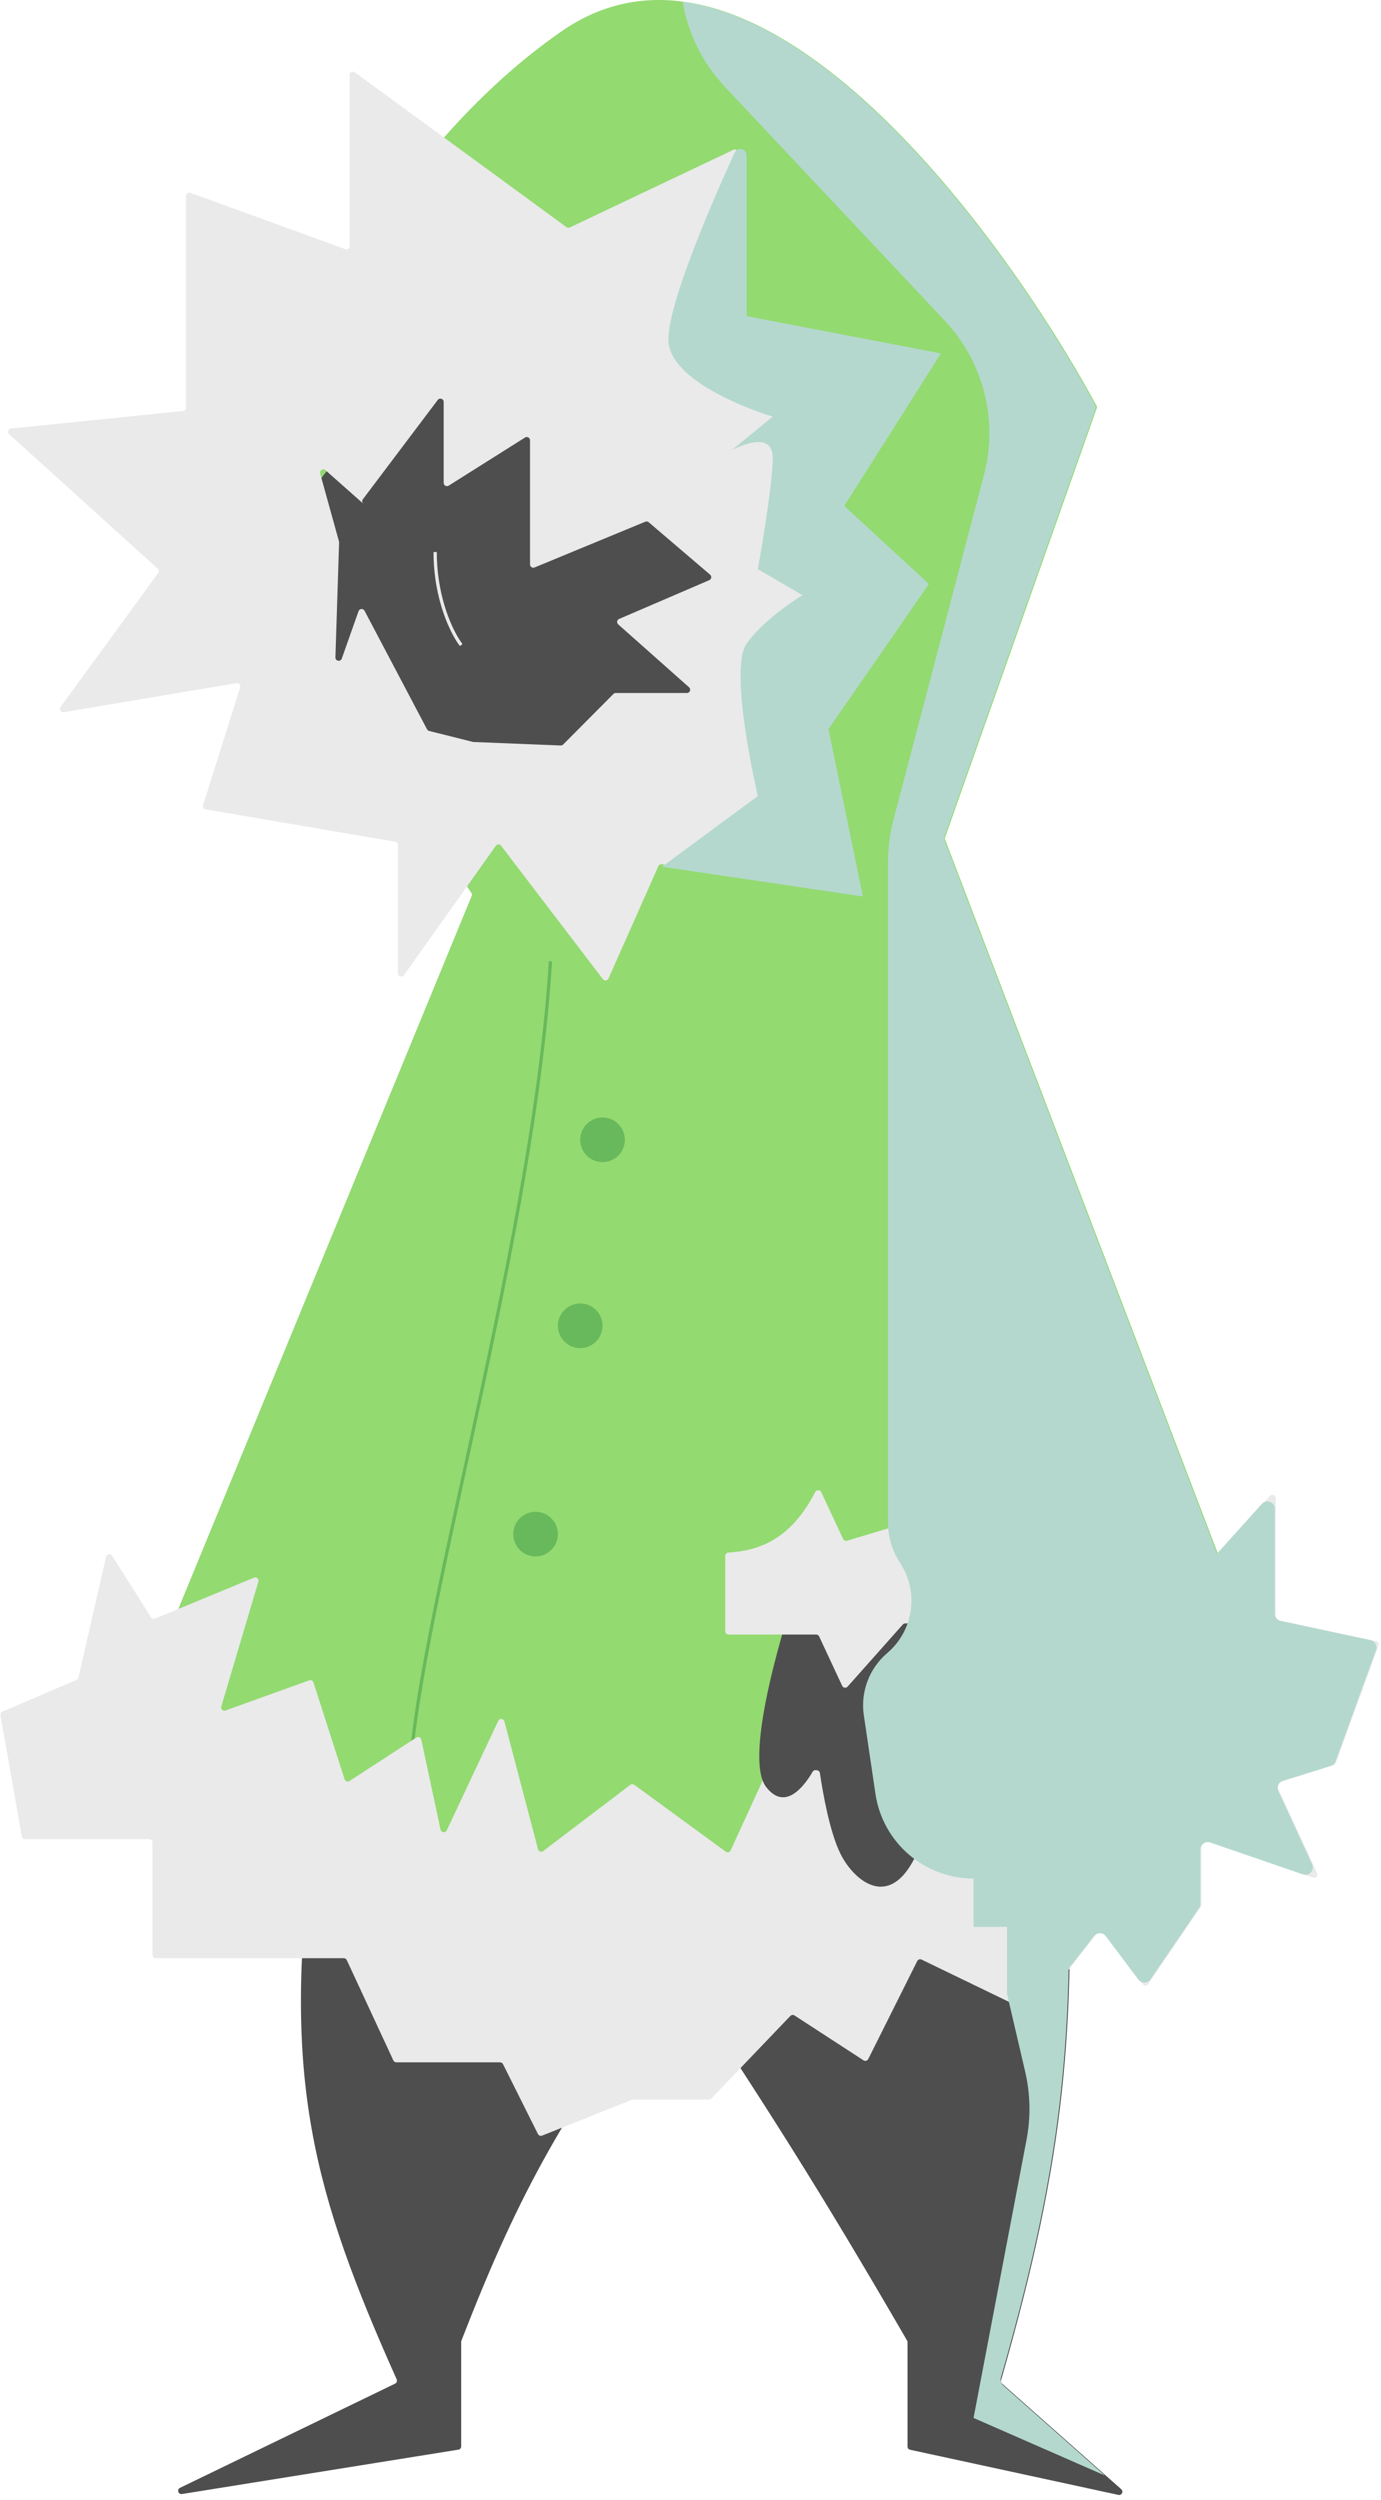 <svg width="421" height="762" viewBox="0 0 421 762" fill="none" xmlns="http://www.w3.org/2000/svg">
<path d="M120.92 725.223C95.361 668.056 86.059 633.562 95.134 562.558C95.195 562.076 95.597 561.696 96.082 561.675L324.407 551.552C324.962 551.527 325.431 551.97 325.451 552.524C327.893 618.557 325.002 656.529 305.181 725.504C305.074 725.875 305.188 726.282 305.477 726.538L341.826 758.733C342.596 759.415 341.957 760.677 340.951 760.459L277.446 746.699C276.986 746.6 276.658 746.193 276.658 745.722V713.916C276.658 713.74 276.609 713.564 276.521 713.411C249.627 667.019 233.892 642.464 206.015 600.322C205.633 599.745 204.781 599.721 204.366 600.273C173.101 641.971 158.665 666.877 140.664 713.471C140.62 713.586 140.596 713.71 140.596 713.833V745.676C140.596 746.167 140.24 746.586 139.755 746.664L55.471 760.191C54.334 760.373 53.84 758.805 54.877 758.303L120.447 726.543C120.934 726.307 121.141 725.717 120.92 725.223Z" fill="#4E4E4E"/>
<path d="M334.336 124.466L288.119 255.227C288.04 255.451 288.043 255.695 288.128 255.917L394.214 533.547C394.414 534.07 394.146 534.655 393.619 534.845L184.044 610.337C183.811 610.421 183.556 610.416 183.328 610.322L31.543 548.484C31.03 548.275 30.785 547.69 30.996 547.178L143.791 273.085C143.92 272.771 143.881 272.413 143.688 272.134L69.43 165.249C69.262 165.006 69.205 164.717 69.283 164.432C78.892 129.435 112.495 50.179 171.211 9.529C230.035 -31.196 304.285 68.409 334.278 123.667C334.413 123.916 334.431 124.2 334.336 124.466Z" fill="#93DA71"/>
<ellipse cx="156.471" cy="180.281" rx="70.298" ry="62.361" fill="#4E4E4E"/>
<path fill-rule="evenodd" clip-rule="evenodd" d="M108.172 22.03C107.511 21.547 106.581 22.019 106.581 22.837L106.581 74.997C106.581 75.691 105.892 76.174 105.239 75.937L58.034 58.771C57.382 58.534 56.692 59.017 56.692 59.711V124.277C56.692 124.79 56.304 125.22 55.794 125.272L3.37 130.621C2.508 130.709 2.158 131.776 2.801 132.358L48.088 173.332C48.467 173.675 48.526 174.249 48.225 174.663L18.452 215.506C17.924 216.23 18.543 217.23 19.426 217.081L72.09 208.222C72.826 208.098 73.434 208.796 73.21 209.508L61.912 245.409C61.73 245.987 62.1 246.593 62.698 246.695L120.49 256.564C120.97 256.646 121.321 257.063 121.321 257.55V296.659C121.321 297.633 122.572 298.032 123.136 297.238L151.149 257.813C151.539 257.264 152.35 257.25 152.759 257.786L183.793 298.451C184.254 299.055 185.193 298.944 185.502 298.25L200.709 263.999C200.893 263.584 201.333 263.345 201.781 263.417L255.803 272.046C256.532 272.162 257.132 271.474 256.917 270.767L240.891 218.073C240.782 217.714 240.883 217.324 241.153 217.063L280.174 179.337C280.634 178.892 280.564 178.137 280.03 177.784L250.175 158.045C249.714 157.74 249.588 157.119 249.894 156.658L280.286 110.866C280.668 110.29 280.365 109.51 279.695 109.343L225.765 95.889C225.319 95.778 225.007 95.378 225.007 94.919V46.567C225.007 45.833 224.241 45.349 223.578 45.664L173.709 69.333C173.377 69.491 172.986 69.454 172.689 69.237L108.172 22.03ZM110.618 152.183C110.305 152.599 110.363 153.185 110.751 153.531L99.227 143.319C98.481 142.658 97.334 143.375 97.6 144.335L103.338 165.03C103.365 165.127 103.378 165.228 103.374 165.329L102.252 200.375C102.216 201.516 103.814 201.817 104.195 200.74L109.301 186.296C109.591 185.474 110.721 185.391 111.128 186.162L130.184 222.297C130.316 222.548 130.55 222.731 130.826 222.8L144.154 226.136C144.221 226.153 144.289 226.163 144.357 226.165L170.933 227.227C171.213 227.238 171.485 227.131 171.682 226.933L187.001 211.528C187.189 211.339 187.444 211.233 187.71 211.233H209.396C210.316 211.233 210.748 210.095 210.06 209.485L188.471 190.322C187.923 189.835 188.067 188.944 188.74 188.655L216.221 176.839C216.902 176.547 217.039 175.641 216.475 175.16L197.755 159.181C197.469 158.937 197.071 158.874 196.723 159.018L162.961 172.967C162.303 173.239 161.58 172.755 161.58 172.043L161.58 134.21C161.58 133.423 160.712 132.944 160.046 133.364L136.788 148.025C136.122 148.445 135.255 147.967 135.255 147.179V122.499C135.255 121.539 134.034 121.131 133.456 121.897L110.618 152.183Z" fill="#EAEAEA"/>
<path d="M167.809 292.99C162.157 385.048 122.142 509.136 124.854 551.507" stroke="#68B95B"/>
<path d="M6.657 559.752L0.138 522.808C0.057 522.351 0.302 521.898 0.729 521.715L23.343 512.023C23.637 511.897 23.853 511.638 23.924 511.327L32.346 474.483C32.544 473.616 33.691 473.42 34.166 474.172L46.038 492.969C46.298 493.381 46.816 493.545 47.266 493.359L77.43 480.877C78.208 480.556 79.011 481.28 78.771 482.086L67.46 520.132C67.227 520.917 67.986 521.635 68.758 521.357L94.269 512.173C94.801 511.982 95.387 512.27 95.56 512.808L105.047 542.325C105.249 542.952 105.992 543.217 106.544 542.857L126.906 529.622C127.494 529.24 128.282 529.566 128.429 530.251L134.307 557.681C134.507 558.617 135.782 558.763 136.189 557.897L151.897 524.517C152.295 523.672 153.532 523.785 153.769 524.688L164.027 563.666C164.208 564.355 165.032 564.639 165.599 564.208L192.16 544.021C192.512 543.754 192.998 543.749 193.355 544.01L221.245 564.391C221.756 564.764 222.48 564.575 222.744 564L234.4 538.568C234.582 538.171 235 537.938 235.434 537.992L279.669 543.522C279.92 543.553 280.174 543.488 280.379 543.34L300.207 529.02C300.377 528.897 300.582 528.83 300.792 528.83H327.815C328.367 528.83 328.815 528.383 328.815 527.83V501.94C328.815 501.238 329.519 500.755 330.174 501.007L356.936 511.3C357.591 511.552 358.295 511.068 358.295 510.367V488.396C358.295 488.149 358.387 487.91 358.552 487.727L387.166 455.934C387.779 455.252 388.909 455.686 388.909 456.603V492.873C388.909 493.344 389.238 493.752 389.699 493.851L419.534 500.244C420.127 500.371 420.472 500.993 420.264 501.563L407.22 537.436C407.113 537.729 406.876 537.956 406.578 538.049L389.996 543.231C389.42 543.411 389.133 544.056 389.386 544.604L401.534 570.924C401.903 571.724 401.133 572.575 400.301 572.289L367.557 561.034C366.908 560.81 366.232 561.293 366.232 561.979V580.679C366.232 580.88 366.171 581.076 366.058 581.242L350.012 604.777C349.626 605.343 348.797 605.362 348.386 604.814L336.401 588.834C336.006 588.308 335.219 588.3 334.814 588.818L315.706 613.234C315.416 613.604 314.907 613.722 314.483 613.517L280.948 597.291C280.456 597.053 279.863 597.255 279.618 597.744L264.687 627.607C264.42 628.141 263.748 628.324 263.247 627.999L242.204 614.32C241.801 614.058 241.268 614.12 240.936 614.468L216.86 639.638C216.671 639.836 216.41 639.947 216.137 639.947H192.946C192.819 639.947 192.693 639.971 192.575 640.019L165.262 650.944C164.779 651.137 164.229 650.928 163.996 650.463L153.346 629.162C153.176 628.823 152.83 628.609 152.451 628.609H120.826C120.437 628.609 120.083 628.383 119.919 628.03L105.716 597.44C105.552 597.087 105.199 596.861 104.809 596.861H47.488C46.935 596.861 46.488 596.413 46.488 595.861V561.578C46.488 561.026 46.04 560.578 45.488 560.578H7.642C7.157 560.578 6.742 560.23 6.657 559.752Z" fill="#EAEAEA"/>
<path d="M256.249 565.113C260.777 574.169 274.071 585.126 282.286 557.319C282.313 557.228 282.328 557.128 282.328 557.033V485.61C282.328 485.058 281.88 484.61 281.328 484.61H243.359C242.931 484.61 242.556 484.865 242.421 485.271C240.451 491.196 226.174 535.192 233.572 544.704C239.278 552.04 244.984 544.727 247.741 540.036C248.257 539.156 249.794 539.405 249.944 540.414C250.839 546.447 252.94 558.496 256.249 565.113Z" fill="#4E4E4E"/>
<path d="M282.327 464.201V280.594C282.327 279.966 281.764 279.492 281.151 279.627C256.928 284.993 225.581 313.763 222.233 336.077C218.984 357.741 240.572 473.583 242.505 483.879C242.594 484.351 242.991 484.61 243.471 484.61H281.327C281.88 484.61 282.327 484.163 282.327 483.61V464.201Z" fill="#93DA71"/>
<path d="M257.018 469.087L250.352 454.804C249.993 454.035 248.89 454.037 248.502 454.793C240.93 469.566 230.91 472.697 222.059 473.224C221.524 473.256 221.1 473.696 221.1 474.233V497.216C221.1 497.769 221.548 498.216 222.1 498.216H248.809C249.198 498.216 249.551 498.442 249.716 498.794L256.74 513.846C257.044 514.498 257.916 514.625 258.394 514.087L275.226 495.151C275.416 494.937 275.688 494.815 275.974 494.815H291.763C292.216 494.815 292.613 494.509 292.729 494.071L302.28 457.991C302.48 457.236 301.774 456.553 301.026 456.778L258.211 469.622C257.736 469.765 257.228 469.537 257.018 469.087Z" fill="#EAEAEA"/>
<circle cx="183.682" cy="347.415" r="6.803" fill="#68B95B"/>
<circle cx="176.88" cy="404.107" r="6.803" fill="#68B95B"/>
<circle cx="163.273" cy="467.603" r="6.803" fill="#68B95B"/>
<path d="M132.66 168.267C132.66 182.781 137.951 193.212 140.597 196.614" stroke="#EAEAEA"/>
<g style="mix-blend-mode:multiply">
<path fill-rule="evenodd" clip-rule="evenodd" d="M299.97 144.698L272.347 250.012C271.261 254.153 270.711 258.416 270.711 262.697V283.461V464.175C270.711 468.337 271.891 472.413 274.113 475.932L274.623 476.74C280.185 485.546 278.421 497.101 270.485 503.846C264.984 508.522 262.283 515.705 263.341 522.848L266.889 546.795C269.085 561.616 281.807 572.592 296.789 572.592V587.332H306.994V607.741L312.524 631.443C314.111 638.243 314.256 645.3 312.949 652.16L296.789 736.999L336.811 754.537L305.798 727.069C305.143 726.489 304.885 725.568 305.126 724.727C319.551 674.376 324.917 640.539 325.78 600.006L333.516 590.121C334.436 588.946 336.221 588.964 337.116 590.158L347.044 603.396C347.977 604.639 349.856 604.597 350.732 603.313L365.56 581.565C365.817 581.189 365.954 580.743 365.954 580.288V563.755C365.954 562.199 367.487 561.105 368.959 561.611L397.216 571.324C399.104 571.973 400.849 570.042 400.012 568.229L389.713 545.915C389.139 544.672 389.789 543.208 391.096 542.8L405.701 538.236C406.376 538.025 406.914 537.511 407.156 536.846L419.489 502.931C419.959 501.638 419.178 500.227 417.833 499.939L390.423 494.065C389.378 493.841 388.631 492.917 388.631 491.848V459.906C388.631 457.828 386.068 456.844 384.678 458.389L371.017 473.567L288.016 256.352C287.824 255.85 287.817 255.295 287.997 254.787L333.871 124.997C334.084 124.392 334.044 123.746 333.737 123.184C309.707 79.083 257.858 7.338 208.11 0.524C209.716 10.077 214.092 19.15 220.997 26.492L253.136 60.661L288.027 97.755C299.828 110.301 304.34 128.037 299.97 144.698ZM223.918 46.588C217.015 61.722 202.957 94.024 203.814 104.314C204.948 117.92 235.562 126.991 235.562 126.991L223.09 137.195C223.09 137.195 235.562 130.392 235.562 139.463C235.562 148.534 231.026 173.478 231.026 173.478L244.633 181.415C244.633 181.415 233.294 188.218 227.625 196.155C221.956 204.092 231.026 242.643 231.026 242.643L201.824 264.186L263.052 273.257L252.57 222.234L283.183 178.014L257.383 154.203L286.863 107.715L227.625 96.377V47.423C227.625 45.294 224.802 44.651 223.918 46.588Z" fill="#B4D8CD"/>
</g>
</svg>
